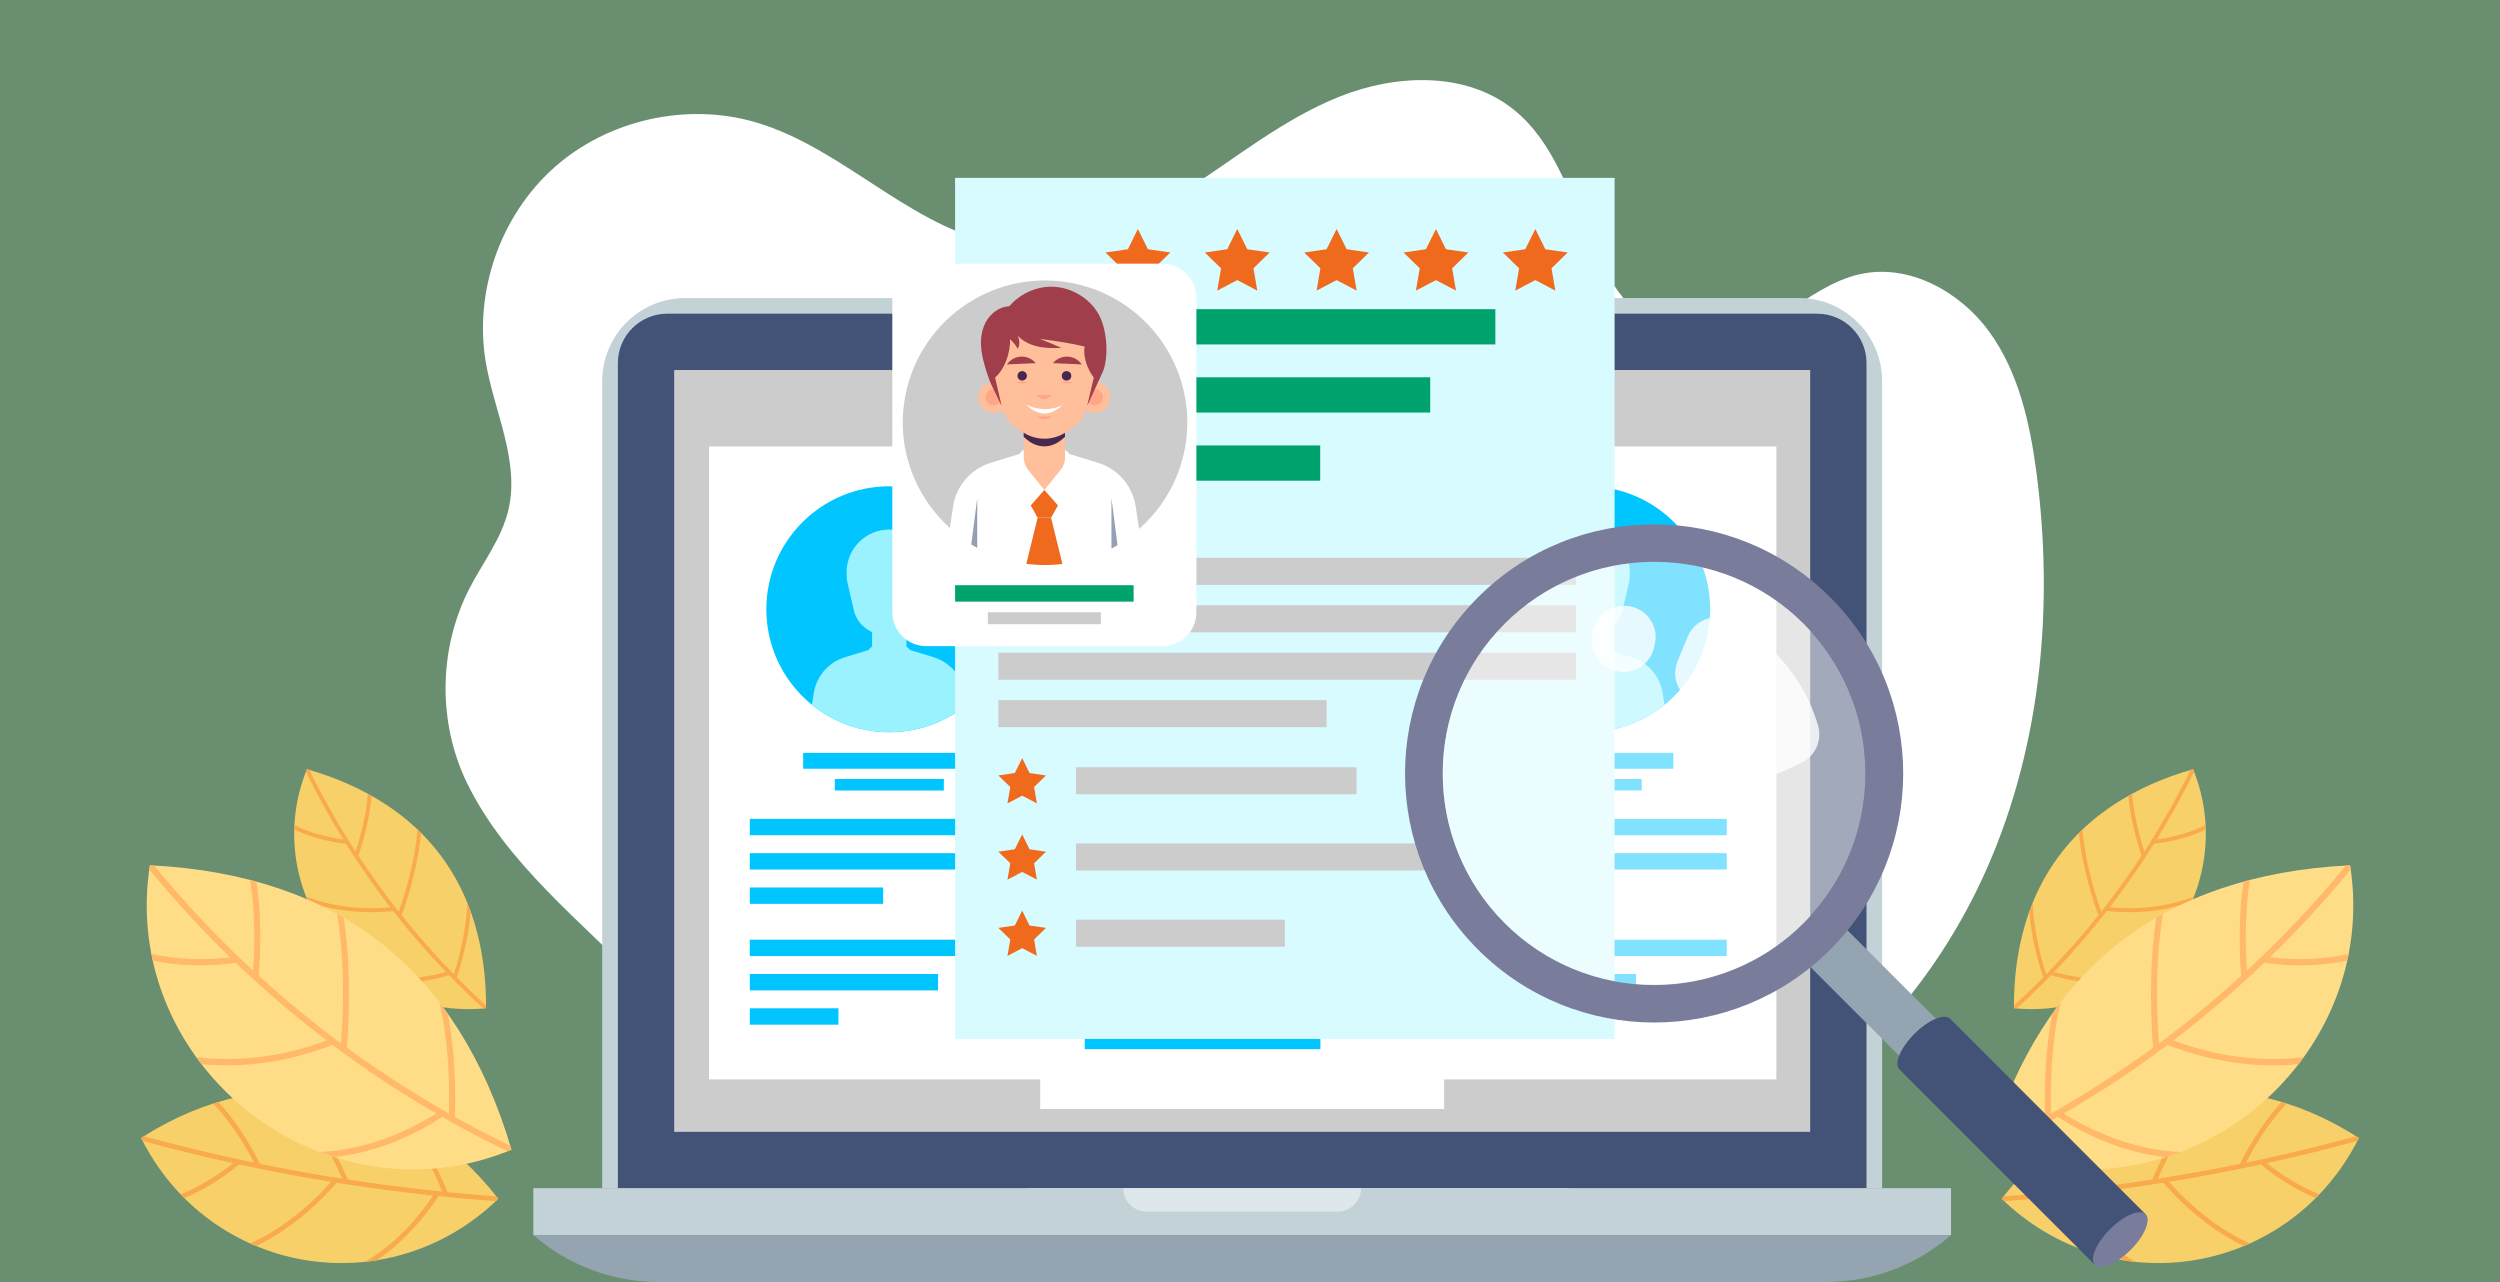 <?xml version="1.0" encoding="utf-8"?>
<!-- Generator: Adobe Illustrator 23.0.5, SVG Export Plug-In . SVG Version: 6.00 Build 0)  -->
<svg version="1.0" id="Layer_1" xmlns="http://www.w3.org/2000/svg" xmlns:xlink="http://www.w3.org/1999/xlink" x="0px" y="0px"
	 viewBox="0 0 624 320" style="enable-background:new 0 0 624 320;" xml:space="preserve">
<rect x="0" y="0" width="624" height="320" fill="#808080" stroke="none"/>
<style type="text/css">
	.st0{opacity:0.3;fill:#35B24A;}
	.st1{fill:#FFFFFF;}
	.st2{fill:#F8D06A;}
	.st3{fill:#F9AA4B;}
	.st4{fill:#FFDD87;}
	.st5{fill:#FFB968;}
	.st6{fill:#C3D2D7;}
	.st7{fill:#435277;}
	.st8{fill:#CCCCCC;}
	.st9{fill:#95A4B1;}
	.st10{fill:#DEE7EA;}
	.st11{clip-path:url(#SVGID_2_);fill:#00C5FF;}
	.st12{clip-path:url(#SVGID_2_);fill:#9BF2FF;}
	.st13{fill:#00C5FF;}
	.st14{clip-path:url(#SVGID_4_);fill:#00C5FF;}
	.st15{clip-path:url(#SVGID_4_);fill:#9BF2FF;}
	.st16{clip-path:url(#SVGID_6_);fill:#00C5FF;}
	.st17{clip-path:url(#SVGID_6_);fill:#9BF2FF;}
	.st18{fill:#D8FBFF;}
	.st19{fill:#00A26D;}
	.st20{fill:#EF6A1C;}
	.st21{clip-path:url(#SVGID_8_);fill:#CCCCCC;}
	.st22{clip-path:url(#SVGID_8_);}
	.st23{fill:#FFBF9B;}
	.st24{opacity:0.5;fill:#2D426D;}
	.st25{fill:#47284F;}
	.st26{fill:#FFA687;}
	.st27{fill:#A03E4B;}
	.st28{fill:#797D9B;}
	.st29{opacity:0.5;fill:#FFFFFF;}
	.st30{opacity:0.8;}
</style>
<rect y="0" class="st0" width="624" height="320"/>
<g>
	<g>
		<g>
			<path class="st1" d="M117.1,147.03c3.35-6.55,8.07-12.53,9.78-19.68c2.94-12.28-3.57-24.62-5.65-37.08
				c-2.94-17.64,3.75-36.58,17.11-48.46c13.36-11.88,32.96-16.31,50.13-11.33c23.14,6.71,40.7,28.7,64.69,30.93
				c15.09,1.4,29.72-5.47,42.46-13.68c12.74-8.2,24.66-18,38.74-23.62c14.07-5.62,31.39-6.29,43.28,3.11
				c10.49,8.29,14.37,22.12,19.83,34.32c5.47,12.2,15.37,24.77,28.74,24.55c14.14-0.22,24.22-14.58,38.02-17.65
				c12.17-2.72,24.96,4.27,32.29,14.37c7.32,10.1,10.14,22.74,11.77,35.11c4.36,33.11,1.25,67.59-12.08,98.21
				c-13.33,30.62-37.35,57.06-67.97,70.38c-28.27,12.3-60.03,12.98-90.86,13.47c-35.17,0.56-70.91,1.05-104.79-8.38
				c-29.4-8.18-51.2-24.1-72.08-45.7c-15.22-15.76-34.15-30.35-43.94-50.45C109.23,180.36,109.46,161.97,117.1,147.03z"/>
		</g>
		<g>
			<g>
				<path class="st2" d="M35.22,284.04L35.22,284.04L35.22,284.04c4.19,8.38,10.1,15.29,17.12,20.44
					c7.01,5.16,15.13,8.55,23.57,9.99c8.45,1.44,17.23,0.92,25.55-1.63c8.33-2.54,16.2-7.1,22.92-13.63l0,0h0
					c-11.53-14.81-26.04-23.42-41.44-26.05C67.54,270.56,51.01,273.88,35.22,284.04z"/>
				<g>
					<path class="st3" d="M110.38,297.41c-7.88-0.8-15.74-1.8-23.57-3c-3.67-8.62-8.2-16.14-13.21-22.08
						c-0.52,0-1.04,0.01-1.57,0.01c5.07,5.79,9.65,13.25,13.37,21.86c-6.86-1.08-13.69-2.31-20.49-3.7
						c-3.02-5.98-6.48-11.15-10.38-15.44c-0.42,0.13-0.84,0.25-1.26,0.38c1.9,2.07,3.7,4.3,5.38,6.78c1.69,2.45,3.27,5.12,4.75,7.98
						c-9.23-1.91-18.4-4.12-27.49-6.58c-0.23,0.15-0.46,0.29-0.69,0.44l0,0l0,0c0.13,0.24,0.25,0.48,0.37,0.72
						c7.49,2.04,15.03,3.89,22.61,5.54c-4.19,3.34-8.59,5.95-13.13,7.79c0.31,0.31,0.61,0.62,0.91,0.93
						c2.38-0.99,4.72-2.19,7.01-3.59c2.29-1.39,4.53-3,6.71-4.8c7.61,1.64,15.25,3.08,22.93,4.33
						c-6.03,6.81-12.99,12.08-20.19,15.41c0.49,0.21,0.99,0.43,1.48,0.64c7.22-3.53,14.15-8.94,20.12-15.82
						c7.99,1.28,16.02,2.35,24.06,3.2c-3.72,5.53-9.34,12.06-17.05,16.57c0.97-0.1,1.94-0.22,2.9-0.37
						c6.98-4.68,12.08-10.84,15.5-16.06c4.77,0.51,9.55,0.9,14.34,1.26c0.2-0.19,0.39-0.37,0.59-0.56l0,0h0
						c-0.17-0.22-0.34-0.43-0.51-0.64c-4.06-0.3-8.11-0.63-12.16-1.04c-2.15-5.39-5.35-11.9-9.86-17.79
						c-0.85-0.46-1.71-0.9-2.57-1.32C104.45,284.52,108.02,291.58,110.38,297.41z"/>
				</g>
			</g>
			<g>
				<path class="st2" d="M76.61,191.99L76.61,191.99L76.61,191.99c-2.93,7.18-3.8,14.8-2.76,22.12c1.03,7.32,3.97,14.33,8.4,20.24
					c4.43,5.91,10.33,10.7,17.07,13.74c6.74,3.05,14.29,4.35,22,3.56l0,0v0c0.06-7.77-0.96-14.83-2.86-21.18
					c-1.91-6.34-4.74-11.97-8.45-16.93c-3.71-4.96-8.32-9.24-13.87-12.86C90.58,197.07,84.08,194.12,76.61,191.99z"/>
				<g>
					<path class="st3" d="M113.27,243.17c-4.58-4.68-8.92-9.6-13.01-14.71c2.6-7.31,4.23-14.29,4.86-20.53
						c-0.3-0.29-0.6-0.57-0.9-0.86c-0.52,6.18-2.11,13.15-4.7,20.48c-3.55-4.51-6.91-9.17-10.06-13.97
						c1.74-5.25,2.88-10.24,3.3-14.92c-0.31-0.17-0.62-0.35-0.93-0.52c-0.21,2.28-0.53,4.58-1.07,6.99
						c-0.49,2.38-1.18,4.86-2.01,7.39c-4.23-6.54-8.06-13.34-11.51-20.33c-0.22-0.06-0.43-0.13-0.65-0.19h0h0
						c-0.08,0.21-0.16,0.42-0.24,0.63c2.83,5.78,5.95,11.41,9.33,16.88c-4.4-0.57-8.5-1.77-12.21-3.56
						c-0.01,0.37-0.03,0.73-0.04,1.1c0.98,0.46,1.99,0.88,3.01,1.26c1.04,0.37,2.1,0.71,3.18,1.01c1.08,0.3,2.18,0.55,3.29,0.77
						c1.13,0.21,2.28,0.38,3.44,0.5c3.42,5.46,7.11,10.76,11.05,15.87c-7.51,0.71-14.76-0.26-21.04-2.69
						c0.17,0.43,0.34,0.86,0.51,1.28c6.41,2.31,13.74,3.14,21.25,2.34c4.12,5.29,8.52,10.37,13.17,15.2
						c-2.66,0.76-5.74,1.38-9.12,1.65c-1.68,0.12-3.42,0.14-5.22,0.03c-1.8-0.1-3.63-0.35-5.47-0.76c0.67,0.49,1.35,0.98,2.05,1.44
						c3.53,0.52,6.89,0.53,10.05,0.18c3.14-0.33,6-0.98,8.49-1.73l2.08,2.13l2.13,2.08c1.41,1.4,2.89,2.73,4.34,4.09
						c0.22-0.02,0.44-0.04,0.67-0.06h0v0c0-0.23,0-0.45,0-0.68c-2.47-2.28-4.91-4.6-7.27-6.99c1.49-4.57,2.96-10.35,3.46-16.37
						c-0.26-0.73-0.53-1.45-0.83-2.16c-0.12,3.22-0.6,6.42-1.21,9.42C114.85,237.88,114.07,240.7,113.27,243.17z"/>
				</g>
			</g>
			<g>
				<path class="st4" d="M37.41,215.98L37.41,215.98L37.41,215.98c-1.87,11.81-0.38,23.63,4,34.28
					c4.36,10.65,11.58,20.11,20.65,27.25c9.07,7.13,19.97,11.93,31.35,13.65c11.38,1.74,23.22,0.41,34.26-4.19h0v0
					c-3.37-11.52-7.87-21.5-13.3-30.06c-5.43-8.55-11.81-15.68-19.21-21.49c-7.39-5.82-15.82-10.34-25.41-13.61
					C60.16,218.56,49.4,216.54,37.41,215.98z"/>
				<g>
					<path class="st5" d="M112.06,277.94c-8.8-4.97-17.3-10.46-25.46-16.42c0.9-11.94,0.61-22.95-0.79-32.46l-1.66-0.92
						c1.54,9.36,1.87,20.35,0.98,32.32c-7.11-5.28-13.96-10.92-20.5-16.88c0.59-8.52,0.45-16.39-0.62-23.52
						c-0.52-0.14-1.05-0.29-1.57-0.43c0.24,1.74,0.47,3.49,0.64,5.29c0.16,1.8,0.27,3.65,0.32,5.55c0.15,3.74,0.05,7.69-0.22,11.8
						c-8.83-8.16-17.07-16.95-24.71-26.23c-0.35-0.02-0.7-0.04-1.05-0.05h0v0c-0.05,0.34-0.09,0.68-0.14,1.03
						c6.29,7.69,13.03,15.01,20.15,21.92c-6.8,0.8-13.41,0.52-19.65-0.84c0.12,0.56,0.23,1.11,0.35,1.67
						c1.65,0.34,3.31,0.61,4.99,0.81c1.7,0.18,3.42,0.29,5.15,0.34c1.73,0.05,3.47,0.02,5.23-0.07c1.77-0.11,3.56-0.29,5.35-0.54
						c7.19,6.88,14.78,13.36,22.7,19.38c-10.91,4.08-22.16,5.46-32.57,4.18c0.42,0.58,0.85,1.16,1.28,1.74
						c10.56,1.04,21.87-0.58,32.73-4.81c8.28,6.22,16.93,11.95,25.9,17.13c-3.62,2.27-7.93,4.49-12.86,6.3
						c-2.46,0.89-5.04,1.62-7.77,2.21c-1.36,0.29-2.76,0.54-4.18,0.73c-1.41,0.18-2.85,0.3-4.32,0.37c1.22,0.47,2.44,0.91,3.68,1.31
						c5.5-0.68,10.53-2.04,15.09-3.9c2.27-0.91,4.4-1.91,6.37-2.94c1.98-1.04,3.83-2.15,5.5-3.23l4.01,2.27l4.07,2.16
						c2.69,1.47,5.48,2.77,8.22,4.15c0.32-0.13,0.64-0.25,0.96-0.38h0v0c-0.1-0.34-0.2-0.67-0.3-1c-2.32-1.16-4.67-2.27-6.96-3.48
						l-3.44-1.82c-1.15-0.6-2.29-1.22-3.41-1.87c0.13-3.72,0.1-7.85-0.15-12.22c-0.12-2.19-0.3-4.43-0.57-6.68
						c-0.13-1.13-0.29-2.25-0.46-3.38c-0.17-1.15-0.35-2.29-0.57-3.43c-0.68-0.97-1.38-1.92-2.09-2.83c0.56,2.4,1,4.83,1.33,7.27
						c0.33,2.44,0.6,4.81,0.76,7.17c0.17,2.35,0.25,4.69,0.29,6.91C112.14,273.8,112.12,275.93,112.06,277.94z"/>
				</g>
			</g>
		</g>
		<g>
			<g>
				<path class="st2" d="M588.78,284.04L588.78,284.04L588.78,284.04c-4.19,8.38-10.1,15.29-17.12,20.44
					c-7.01,5.16-15.13,8.55-23.57,9.99c-8.45,1.44-17.23,0.92-25.55-1.63c-8.33-2.54-16.2-7.1-22.92-13.63l0,0h0
					c11.53-14.81,26.04-23.42,41.44-26.05C556.46,270.56,572.99,273.88,588.78,284.04z"/>
				<g>
					<path class="st3" d="M513.62,297.41c7.88-0.8,15.74-1.8,23.57-3c3.67-8.62,8.2-16.14,13.21-22.08c0.52,0,1.04,0.01,1.57,0.01
						c-5.07,5.79-9.65,13.25-13.37,21.86c6.86-1.08,13.69-2.31,20.49-3.7c3.02-5.98,6.48-11.15,10.38-15.44
						c0.42,0.13,0.84,0.25,1.26,0.38c-1.9,2.07-3.7,4.3-5.38,6.78c-1.69,2.45-3.27,5.12-4.75,7.98c9.23-1.91,18.4-4.12,27.49-6.58
						c0.23,0.15,0.46,0.29,0.69,0.44l0,0l0,0c-0.13,0.24-0.25,0.48-0.37,0.72c-7.49,2.04-15.03,3.89-22.61,5.54
						c4.19,3.34,8.59,5.95,13.13,7.79c-0.31,0.31-0.61,0.62-0.91,0.93c-2.38-0.99-4.72-2.19-7.01-3.59c-2.29-1.39-4.53-3-6.71-4.8
						c-7.61,1.64-15.25,3.08-22.93,4.33c6.03,6.81,12.99,12.08,20.19,15.41c-0.49,0.21-0.99,0.43-1.48,0.64
						c-7.22-3.53-14.15-8.94-20.12-15.82c-7.99,1.28-16.02,2.35-24.06,3.2c3.72,5.53,9.34,12.06,17.05,16.57
						c-0.97-0.1-1.94-0.22-2.9-0.37c-6.98-4.68-12.08-10.84-15.5-16.06c-4.77,0.51-9.55,0.9-14.34,1.26
						c-0.2-0.19-0.39-0.37-0.59-0.56l0,0h0c0.17-0.22,0.34-0.43,0.51-0.64c4.06-0.3,8.11-0.63,12.16-1.04
						c2.15-5.39,5.35-11.9,9.86-17.79c0.85-0.46,1.71-0.9,2.57-1.32C519.55,284.52,515.98,291.58,513.62,297.41z"/>
				</g>
			</g>
			<g>
				<path class="st2" d="M547.39,191.99L547.39,191.99L547.39,191.99c2.93,7.18,3.8,14.8,2.76,22.12
					c-1.03,7.32-3.97,14.33-8.4,20.24c-4.43,5.91-10.33,10.7-17.07,13.74c-6.74,3.05-14.29,4.35-22,3.56l0,0v0
					c-0.06-7.77,0.96-14.83,2.86-21.18c1.91-6.34,4.74-11.97,8.45-16.93c3.71-4.96,8.32-9.24,13.87-12.86
					C533.42,197.07,539.92,194.12,547.39,191.99z"/>
				<g>
					<path class="st3" d="M510.73,243.17c4.58-4.68,8.92-9.6,13.01-14.71c-2.6-7.31-4.23-14.29-4.86-20.53
						c0.3-0.29,0.6-0.57,0.9-0.86c0.52,6.18,2.11,13.15,4.7,20.48c3.55-4.51,6.91-9.17,10.06-13.97c-1.74-5.25-2.88-10.24-3.3-14.92
						c0.31-0.17,0.62-0.35,0.93-0.52c0.21,2.28,0.53,4.58,1.07,6.99c0.49,2.38,1.18,4.86,2.01,7.39
						c4.23-6.54,8.06-13.34,11.51-20.33c0.22-0.06,0.43-0.13,0.65-0.19h0l0,0c0.08,0.21,0.16,0.42,0.24,0.63
						c-2.83,5.78-5.95,11.41-9.33,16.88c4.4-0.57,8.5-1.77,12.21-3.56c0.01,0.37,0.03,0.73,0.04,1.1c-0.98,0.46-1.99,0.88-3.01,1.26
						c-1.04,0.37-2.1,0.71-3.18,1.01c-1.08,0.3-2.18,0.55-3.29,0.77c-1.13,0.21-2.28,0.38-3.44,0.5
						c-3.42,5.46-7.11,10.76-11.05,15.87c7.51,0.71,14.76-0.26,21.04-2.69c-0.17,0.43-0.34,0.86-0.51,1.28
						c-6.41,2.31-13.74,3.14-21.25,2.34c-4.12,5.29-8.52,10.37-13.17,15.2c2.66,0.76,5.74,1.38,9.12,1.65
						c1.68,0.12,3.42,0.14,5.22,0.03c1.8-0.1,3.63-0.35,5.47-0.76c-0.67,0.49-1.35,0.98-2.05,1.44c-3.53,0.52-6.89,0.53-10.05,0.18
						c-3.14-0.33-6-0.98-8.49-1.73l-2.08,2.13l-2.13,2.08c-1.41,1.4-2.89,2.73-4.34,4.09c-0.22-0.02-0.44-0.04-0.67-0.06h0v0
						c0-0.23,0-0.45,0-0.68c2.47-2.28,4.91-4.6,7.27-6.99c-1.49-4.57-2.96-10.35-3.46-16.37c0.26-0.73,0.53-1.45,0.83-2.16
						c0.12,3.22,0.6,6.42,1.21,9.42C509.15,237.88,509.93,240.7,510.73,243.17z"/>
				</g>
			</g>
			<g>
				<path class="st4" d="M586.59,215.98L586.59,215.98L586.59,215.98c1.87,11.81,0.38,23.63-4,34.28
					c-4.36,10.65-11.58,20.11-20.65,27.25c-9.07,7.13-19.97,11.93-31.35,13.65c-11.38,1.74-23.22,0.41-34.26-4.19h0v0
					c3.37-11.52,7.87-21.5,13.3-30.06c5.43-8.55,11.81-15.68,19.21-21.49c7.39-5.82,15.82-10.34,25.41-13.61
					C563.84,218.56,574.6,216.54,586.59,215.98z"/>
				<g>
					<path class="st5" d="M511.94,277.94c8.8-4.97,17.3-10.46,25.46-16.42c-0.9-11.94-0.61-22.95,0.79-32.46l1.66-0.92
						c-1.54,9.36-1.87,20.35-0.98,32.32c7.11-5.28,13.96-10.92,20.5-16.88c-0.59-8.52-0.45-16.39,0.62-23.52
						c0.52-0.14,1.05-0.29,1.57-0.43c-0.24,1.74-0.47,3.49-0.64,5.29c-0.16,1.8-0.27,3.65-0.32,5.55c-0.15,3.74-0.05,7.69,0.22,11.8
						c8.83-8.16,17.07-16.95,24.71-26.23c0.35-0.02,0.7-0.04,1.05-0.05h0v0c0.05,0.34,0.09,0.68,0.14,1.03
						c-6.29,7.69-13.03,15.01-20.15,21.92c6.8,0.8,13.41,0.52,19.65-0.84c-0.12,0.56-0.23,1.11-0.35,1.67
						c-1.65,0.34-3.31,0.61-4.99,0.81c-1.7,0.18-3.42,0.29-5.15,0.34c-1.73,0.05-3.47,0.02-5.23-0.07
						c-1.77-0.11-3.56-0.29-5.35-0.54c-7.19,6.88-14.78,13.36-22.7,19.38c10.91,4.08,22.16,5.46,32.57,4.18
						c-0.42,0.58-0.85,1.16-1.28,1.74c-10.56,1.04-21.87-0.58-32.73-4.81c-8.28,6.22-16.93,11.95-25.9,17.13
						c3.62,2.27,7.92,4.49,12.86,6.3c2.46,0.89,5.04,1.62,7.77,2.21c1.36,0.29,2.76,0.54,4.18,0.73c1.41,0.18,2.85,0.3,4.32,0.37
						c-1.22,0.47-2.44,0.91-3.68,1.31c-5.5-0.68-10.53-2.04-15.09-3.9c-2.27-0.91-4.4-1.91-6.37-2.94c-1.98-1.04-3.83-2.15-5.5-3.23
						l-4.01,2.27l-4.07,2.16c-2.69,1.47-5.48,2.77-8.22,4.15c-0.32-0.13-0.64-0.25-0.96-0.38h0v0c0.1-0.34,0.2-0.67,0.3-1
						c2.32-1.16,4.67-2.27,6.96-3.48l3.44-1.82c1.15-0.6,2.29-1.22,3.41-1.87c-0.13-3.72-0.1-7.85,0.15-12.22
						c0.12-2.19,0.3-4.43,0.57-6.68c0.13-1.13,0.29-2.25,0.46-3.38c0.17-1.15,0.35-2.29,0.57-3.43c0.68-0.97,1.38-1.92,2.09-2.83
						c-0.56,2.4-1,4.83-1.33,7.27c-0.33,2.44-0.6,4.81-0.76,7.17c-0.17,2.35-0.25,4.69-0.29,6.91
						C511.86,273.8,511.88,275.93,511.94,277.94z"/>
				</g>
			</g>
		</g>
	</g>
	<g>
		<g>
			<path class="st6" d="M469.78,296.57H150.31V95.15c0-11.47,9.29-20.76,20.76-20.76h277.95c11.47,0,20.76,9.29,20.76,20.76V296.57z
				"/>
			<path class="st7" d="M154.22,296.57V90.61c0-6.79,5.52-12.31,12.31-12.31h287.04c6.79,0,12.31,5.52,12.31,12.31v205.96H154.22z"
				/>
			<rect x="168.28" y="92.36" class="st8" width="283.54" height="190.15"/>
			<g>
				<rect x="133.12" y="296.57" class="st6" width="353.86" height="11.72"/>
				<path class="st9" d="M455.65,320h-291.2c-11.52,0-22.64-4.16-31.33-11.72h0h353.86l0,0C478.29,315.84,467.16,320,455.65,320z"/>
				<path class="st10" d="M333.87,302.42h-47.65c-3.24,0-5.86-2.62-5.86-5.86l0,0h59.37l0,0
					C339.73,299.8,337.11,302.42,333.87,302.42z"/>
			</g>
			<g>
				<g>
					<rect x="176.99" y="111.43" class="st1" width="92.19" height="157.99"/>
					<g>
						<defs>
							<circle id="SVGID_1_" cx="221.97" cy="152.07" r="30.69"/>
						</defs>
						<clipPath id="SVGID_2_">
							<use xlink:href="#SVGID_1_"  style="overflow:visible;"/>
						</clipPath>
						<circle class="st11" cx="221.97" cy="152.07" r="30.69"/>
						<path class="st12" d="M240.82,173.08c-0.64-4.26-3.67-7.76-7.78-9.03l-5.91-1.81c-0.24-0.35-0.54-0.64-0.89-0.87v-3.53
							c0.01,0,0.02-0.01,0.02-0.01l1.17-0.74c1.69-1.07,2.9-2.77,3.35-4.72l1.54-6.61c0.19-0.79,0.28-1.61,0.28-2.42v-0.53
							c0-5.87-4.76-10.64-10.64-10.64l0,0c-5.87,0-10.64,4.76-10.64,10.64v0.53c0,0.82,0.09,1.63,0.28,2.42l1.54,6.61
							c0.46,1.95,1.66,3.65,3.35,4.72l1.17,0.74c0.01,0,0.02,0.01,0.02,0.01v3.53c-0.35,0.23-0.66,0.52-0.89,0.87l-5.91,1.81
							c-4.11,1.26-7.14,4.77-7.78,9.03l-1.22,8.12l6.23,1.01v4.92h13.85l0,0h13.85v-4.92l6.23-1.01L240.82,173.08z"/>
					</g>
					<g>
						<rect x="200.47" y="187.92" class="st13" width="43" height="3.96"/>
						<rect x="208.36" y="194.44" class="st13" width="27.22" height="2.87"/>
					</g>
					<rect x="187.15" y="204.39" class="st13" width="69.64" height="4.09"/>
					<rect x="187.15" y="212.95" class="st13" width="69.64" height="4.09"/>
					<rect x="187.15" y="221.51" class="st13" width="33.29" height="4.09"/>
					<rect x="187.15" y="234.55" class="st13" width="69.64" height="4.09"/>
					<rect x="187.15" y="243.11" class="st13" width="46.99" height="4.09"/>
					<rect x="187.15" y="251.67" class="st13" width="22.13" height="4.09"/>
				</g>
				<g>
					<rect x="351.19" y="111.43" class="st1" width="92.19" height="157.99"/>
					<g>
						<defs>
							<circle id="SVGID_3_" cx="396.17" cy="152.07" r="30.69"/>
						</defs>
						<clipPath id="SVGID_4_">
							<use xlink:href="#SVGID_3_"  style="overflow:visible;"/>
						</clipPath>
						<circle class="st14" cx="396.17" cy="152.07" r="30.69"/>
						<path class="st15" d="M415.02,173.08c-0.64-4.26-3.67-7.76-7.78-9.03l-5.91-1.81c-0.24-0.35-0.54-0.64-0.89-0.87v-3.53
							c0.01,0,0.02-0.01,0.02-0.01l1.17-0.74c1.69-1.07,2.9-2.77,3.35-4.72l1.54-6.61c0.19-0.79,0.28-1.61,0.28-2.42v-0.53
							c0-5.87-4.76-10.64-10.64-10.64l0,0c-5.87,0-10.64,4.76-10.64,10.64v0.53c0,0.82,0.09,1.63,0.28,2.42l1.54,6.61
							c0.46,1.95,1.66,3.65,3.35,4.72l1.17,0.74c0.01,0,0.02,0.01,0.02,0.01v3.53c-0.35,0.23-0.66,0.52-0.89,0.87l-5.91,1.81
							c-4.11,1.26-7.14,4.77-7.78,9.03l-1.22,8.12l6.23,1.01v4.92h13.85l0,0h13.85v-4.92l6.23-1.01L415.02,173.08z"/>
					</g>
					<g>
						<rect x="374.67" y="187.92" class="st13" width="43" height="3.96"/>
						<rect x="382.56" y="194.44" class="st13" width="27.22" height="2.87"/>
					</g>
					<rect x="361.35" y="204.39" class="st13" width="69.64" height="4.09"/>
					<rect x="361.35" y="212.95" class="st13" width="69.64" height="4.09"/>
					<rect x="361.35" y="221.51" class="st13" width="33.29" height="4.09"/>
					<rect x="361.35" y="234.55" class="st13" width="69.64" height="4.09"/>
					<rect x="361.35" y="243.11" class="st13" width="46.99" height="4.09"/>
					<rect x="361.35" y="251.67" class="st13" width="22.13" height="4.09"/>
				</g>
				<g>
					<rect x="259.64" y="104.05" class="st1" width="100.81" height="172.76"/>
					<g>
						<defs>
							<circle id="SVGID_5_" cx="308.83" cy="148.48" r="33.56"/>
						</defs>
						<clipPath id="SVGID_6_">
							<use xlink:href="#SVGID_5_"  style="overflow:visible;"/>
						</clipPath>
						<circle class="st16" cx="308.83" cy="148.48" r="33.56"/>
						<path class="st17" d="M329.44,171.46c-0.7-4.65-4.01-8.49-8.51-9.87l-6.46-1.98c-0.26-0.38-0.59-0.7-0.98-0.95v-3.86
							c0.01-0.01,0.02-0.01,0.03-0.01l1.28-0.81c1.85-1.17,3.17-3.03,3.67-5.16l1.69-7.23c0.2-0.87,0.31-1.76,0.31-2.65v-0.58
							c0-6.42-5.21-11.63-11.63-11.63h0c-6.42,0-11.63,5.21-11.63,11.63v0.58c0,0.89,0.1,1.78,0.31,2.65l1.69,7.23
							c0.5,2.13,1.82,3.99,3.67,5.16l1.28,0.81c0.01,0.01,0.02,0.01,0.03,0.01v3.86c-0.39,0.25-0.72,0.57-0.98,0.95l-6.46,1.98
							c-4.5,1.38-7.81,5.22-8.51,9.87l-1.34,8.88l6.81,1.1v5.39h15.14h0h15.14v-5.39l6.81-1.1L329.44,171.46z"/>
					</g>
					<g>
						<rect x="285.32" y="187.69" class="st13" width="47.02" height="4.33"/>
						<rect x="293.95" y="194.81" class="st13" width="29.76" height="3.14"/>
					</g>
					<rect x="270.75" y="205.7" class="st13" width="76.16" height="4.47"/>
					<rect x="270.75" y="215.06" class="st13" width="76.16" height="4.47"/>
					<rect x="270.75" y="224.42" class="st13" width="36.4" height="4.47"/>
					<rect x="270.75" y="238.67" class="st13" width="76.16" height="4.47"/>
					<rect x="270.75" y="248.03" class="st13" width="51.39" height="4.47"/>
					<rect x="270.75" y="257.4" class="st13" width="58.82" height="4.47"/>
				</g>
			</g>
		</g>
		<g>
			<g>
				<rect x="238.39" y="44.4" class="st18" width="164.61" height="214.92"/>
				<rect x="249.19" y="77.17" class="st19" width="124.05" height="8.8"/>
				<rect x="249.19" y="94.17" class="st19" width="107.79" height="8.8"/>
				<rect x="249.19" y="111.18" class="st19" width="80.33" height="8.8"/>
				<rect x="249.19" y="139.23" class="st8" width="144.21" height="6.75"/>
				<rect x="249.19" y="151.07" class="st8" width="144.21" height="6.75"/>
				<rect x="249.19" y="162.91" class="st8" width="144.21" height="6.75"/>
				<rect x="249.19" y="174.75" class="st8" width="81.94" height="6.75"/>
				<g>
					<rect x="268.56" y="191.5" class="st8" width="70.03" height="6.75"/>
					<polygon class="st20" points="255.14,189.23 256.97,192.95 261.08,193.55 258.11,196.44 258.81,200.53 255.14,198.6 
						251.46,200.53 252.17,196.44 249.19,193.55 253.3,192.95 					"/>
				</g>
				<g>
					<rect x="268.56" y="210.53" class="st8" width="93.62" height="6.75"/>
					<polygon class="st20" points="255.14,208.26 256.97,211.98 261.08,212.58 258.11,215.47 258.81,219.56 255.14,217.63 
						251.46,219.56 252.17,215.47 249.19,212.58 253.3,211.98 					"/>
				</g>
				<g>
					<rect x="268.56" y="229.56" class="st8" width="52.14" height="6.75"/>
					<polygon class="st20" points="255.14,227.29 256.97,231.01 261.08,231.6 258.11,234.5 258.81,238.59 255.14,236.66 
						251.46,238.59 252.17,234.5 249.19,231.6 253.3,231.01 					"/>
				</g>
				<g>
					<polygon class="st20" points="284.02,57.15 286.52,62.21 292.11,63.02 288.06,66.97 289.02,72.54 284.02,69.91 279.02,72.54 
						279.97,66.97 275.93,63.02 281.52,62.21 					"/>
					<polygon class="st20" points="308.82,57.15 311.32,62.21 316.91,63.02 312.86,66.97 313.82,72.54 308.82,69.91 303.82,72.54 
						304.77,66.97 300.73,63.02 306.32,62.21 					"/>
					<polygon class="st20" points="333.62,57.15 336.12,62.21 341.71,63.02 337.66,66.97 338.62,72.54 333.62,69.91 328.62,72.54 
						329.57,66.97 325.52,63.02 331.12,62.21 					"/>
					<polygon class="st20" points="358.41,57.15 360.91,62.21 366.51,63.02 362.46,66.97 363.41,72.54 358.41,69.91 353.41,72.54 
						354.37,66.97 350.32,63.02 355.91,62.21 					"/>
					<polygon class="st20" points="383.21,57.15 385.71,62.21 391.3,63.02 387.26,66.97 388.21,72.54 383.21,69.91 378.21,72.54 
						379.17,66.97 375.12,63.02 380.71,62.21 					"/>
				</g>
			</g>
			<g>
				<path class="st1" d="M290.15,161.28h-58.96c-4.68,0-8.47-3.79-8.47-8.47V74.28c0-4.68,3.79-8.47,8.47-8.47h58.96
					c4.68,0,8.47,3.79,8.47,8.47v78.53C298.62,157.49,294.83,161.28,290.15,161.28z"/>
				<g>
					<defs>
						
							<ellipse id="SVGID_7_" transform="matrix(0.163 -0.987 0.987 0.163 114.18 345.597)" cx="260.67" cy="105.54" rx="35.5" ry="35.5"/>
					</defs>
					<clipPath id="SVGID_8_">
						<use xlink:href="#SVGID_7_"  style="overflow:visible;"/>
					</clipPath>
					
						<ellipse transform="matrix(0.163 -0.987 0.987 0.163 114.18 345.597)" class="st21" cx="260.67" cy="105.54" rx="35.5" ry="35.5"/>
					<g class="st22">
						<g>
							<g>
								<path class="st1" d="M284.95,136.24l-1.48-9.82c-0.78-5.15-4.44-9.39-9.41-10.91l-13.38-4.1l-13.38,4.1
									c-4.98,1.52-8.64,5.77-9.41,10.91l-1.48,9.82l7.53,1.22v5.96h16.75l0,0h16.75v-5.96L284.95,136.24z"/>
								<polygon class="st23" points="236.39,136.24 235.31,143.42 243.92,143.42 243.92,137.46 								"/>
								<polygon class="st23" points="284.95,136.24 277.42,137.46 277.42,143.42 286.03,143.42 								"/>
							</g>
							<path class="st1" d="M260.67,122.3l-4.93,5.58l-2.35-10.12c-0.15-0.66-0.12-1.35,0.09-1.99l0.51-1.55
								c0.46-1.41,1.73-2.41,3.21-2.53l3.47-0.28V122.3z"/>
							<path class="st1" d="M260.67,122.3l4.93,5.58l2.35-10.12c0.15-0.66,0.12-1.35-0.09-1.99l-0.51-1.55
								c-0.46-1.41-1.73-2.41-3.21-2.53l-3.47-0.28L260.67,122.3z"/>
							<polygon class="st24" points="243.92,143.42 243.92,124.36 241.45,143.42 							"/>
							<polygon class="st24" points="277.42,143.42 277.42,124.36 279.89,143.42 							"/>
							<polygon class="st20" points="260.67,122.3 257.27,126.16 258.99,129.21 260.67,129.21 262.35,129.21 264.07,126.16 							
								"/>
							<polygon class="st20" points="262.35,129.21 260.67,129.21 258.99,129.21 255.51,143.42 260.67,143.42 265.83,143.42 							
								"/>
						</g>
						<g>
							<path class="st23" d="M265.83,100.08h-10.31v14.03c0,1.14,0.38,2.2,1.01,3.05l-0.01,0l0.08,0.1
								c0.05,0.07,0.11,0.14,0.17,0.21l3.91,4.83l3.91-4.83c0.06-0.07,0.11-0.14,0.17-0.21l0.08-0.1l-0.01,0
								c0.63-0.86,1.01-1.91,1.01-3.05V100.08z"/>
							<path class="st25" d="M255.51,100.08v8.97l0.86,0.72c1.28,1.07,2.77,1.64,4.29,1.64l0,0c1.52,0,3.01-0.57,4.29-1.64
								l0.86-0.72v-8.97H255.51z"/>
						</g>
						<g>
							<g>
								<path class="st23" d="M251.94,99.15c0,2.14-1.74,3.88-3.88,3.88c-2.14,0-3.88-1.74-3.88-3.88s1.74-3.88,3.88-3.88
									C250.2,95.26,251.94,97,251.94,99.15z"/>
								<path class="st26" d="M250.1,99.15c0,1.13-0.91,2.04-2.04,2.04c-1.13,0-2.04-0.91-2.04-2.04s0.91-2.04,2.04-2.04
									C249.18,97.1,250.1,98.02,250.1,99.15z"/>
							</g>
							<g>
								<path class="st23" d="M269.4,99.15c0,2.14,1.74,3.88,3.88,3.88c2.14,0,3.88-1.74,3.88-3.88s-1.74-3.88-3.88-3.88
									C271.14,95.26,269.4,97,269.4,99.15z"/>
								<path class="st26" d="M271.24,99.15c0,1.13,0.91,2.04,2.04,2.04c1.13,0,2.04-0.91,2.04-2.04s-0.91-2.04-2.04-2.04
									C272.16,97.1,271.24,98.02,271.24,99.15z"/>
							</g>
							<path class="st23" d="M260.67,76.95L260.67,76.95L260.67,76.95L260.67,76.95L260.67,76.95c-7.1,0-12.86,5.76-12.86,12.86
								v0.65c0,0.99,0.11,1.97,0.34,2.93l1.87,7.99c0.55,2.36,2.01,4.41,4.05,5.71l1.42,0.9c1.55,0.98,3.35,1.51,5.19,1.51l0,0l0,0
								l0,0l0,0l0,0c1.84,0,3.63-0.52,5.19-1.51l1.42-0.9c2.05-1.3,3.5-3.35,4.05-5.71l1.87-7.99c0.22-0.96,0.34-1.94,0.34-2.93
								v-0.65C273.53,82.71,267.77,76.95,260.67,76.95z"/>
							<g>
								<path class="st27" d="M254.84,89.01c-1.47,0.07-2.74,0.83-3.51,1.95l7.19-0.32C257.64,89.59,256.31,88.95,254.84,89.01z"/>
							</g>
							<path class="st25" d="M256.32,93.81c0,0.65-0.53,1.18-1.18,1.18c-0.65,0-1.18-0.53-1.18-1.18c0-0.65,0.53-1.18,1.18-1.18
								C255.79,92.63,256.32,93.16,256.32,93.81z"/>
							<g>
								<path class="st27" d="M266.5,89.01c1.47,0.07,2.74,0.83,3.51,1.95l-7.19-0.32C263.7,89.59,265.03,88.95,266.5,89.01z"/>
							</g>
							<circle class="st25" cx="266.21" cy="93.81" r="1.18"/>
							<path class="st26" d="M262.66,98.63h-3.94c-0.01,0-0.02,0-0.04,0c0.32,0.28,0.64,0.52,1,0.73c0.37,0.21,0.79,0.34,1.21,0.3
								C261.54,99.59,262.18,99.07,262.66,98.63z"/>
							<path class="st1" d="M265.16,101.11c-2.78,1.42-6.25,1.36-8.98-0.15c1.04,1.27,2.78,2.2,4.42,2.26
								C262.24,103.28,264.02,102.29,265.16,101.11z"/>
							<path class="st26" d="M262.6,103.91h-3.87c0.54,0.44,1.21,0.73,1.91,0.74C261.35,104.67,262.04,104.33,262.6,103.91z"/>
							<path class="st27" d="M275.33,92.63c1.54-4,0.91-11.05-1.39-14.67c-2.29-3.62-6.36-6.05-10.63-6.36
								c-4.27-0.31-8.58,1.57-11.37,4.82c-2.51,0.11-4.77,1.84-5.94,4.07c-1.17,2.23-1.35,4.86-0.98,7.35
								c0.37,2.49,1.25,5.18,2.12,7.53l2.88,6l-1.65-7.13c2.48-2.15,3.85-6.31,3.74-9.58c0.75,0.7,1.42,1.53,1.95,2.42
								c0.6-1.15,0.47-2.9-0.47-3.78c1.26,1.63,3.2,2.64,5.2,3.13c2,0.49,4.09,0.49,6.15,0.41c-1.77-0.82-3.55-1.54-5.37-2.24
								c3.74,0.47,7.47,1.02,11.14,1.89c-0.42,2.63,0.71,5.62,2.3,7.76l-1.67,7.13L275.33,92.63z"/>
							<g>
								<path class="st26" d="M256.56,95.47c-0.8-0.3-2.11-0.3-2.91,0C254.45,95.77,255.75,95.77,256.56,95.47z"/>
							</g>
							<g>
								<path class="st26" d="M264.78,95.47c0.8-0.3,2.11-0.3,2.91,0C266.89,95.77,265.59,95.77,264.78,95.47z"/>
							</g>
						</g>
					</g>
				</g>
				<rect x="238.39" y="146.07" class="st19" width="44.56" height="4.1"/>
				<rect x="246.57" y="152.82" class="st8" width="28.21" height="2.98"/>
			</g>
		</g>
		<g>
			
				<rect x="461.03" y="229.49" transform="matrix(0.707 -0.707 0.707 0.707 -38.225 403.155)" class="st9" width="13.02" height="36.45"/>
			<g>
				<path class="st28" d="M368.91,149.09c-24.28,24.28-24.28,63.64,0,87.92s63.64,24.28,87.92,0c24.28-24.28,24.28-63.64,0-87.92
					C432.55,124.81,393.19,124.81,368.91,149.09z M450.2,230.38c-20.58,20.58-54.08,20.58-74.66,0c-20.58-20.58-20.58-54.08,0-74.66
					c20.58-20.58,54.08-20.58,74.66,0C470.78,176.3,470.78,209.79,450.2,230.38z"/>
				<ellipse class="st29" cx="412.87" cy="193.05" rx="52.75" ry="52.83"/>
			</g>
			<path class="st7" d="M477.85,258.03c-3.49,3.49-5.17,7.48-3.75,8.9l48.79,48.79l12.65-12.65l-48.79-48.79
				C485.33,252.86,481.35,254.54,477.85,258.03z"/>
			<path class="st28" d="M535.55,303.07c1.42,1.42-0.25,5.41-3.75,8.9c-3.49,3.49-7.48,5.17-8.9,3.75c-1.42-1.42,0.25-5.41,3.75-8.9
				C530.14,303.33,534.12,301.65,535.55,303.07z"/>
			<g class="st30">
				<path class="st1" d="M397.42,158.51c-0.02,0.35-0.04,0.71-0.06,1.06c-0.21,4.19,2.97,7.79,7.15,8.11c0.05,0,0.1,0.01,0.15,0.01
					c3.85,0.32,7.33-2.26,8.18-6.03c0.07-0.29,0.14-0.59,0.2-0.88c1.3-5.5-3.6-10.57-9.13-9.39c-0.17,0.04-0.34,0.07-0.51,0.11
					C400.09,152.25,397.64,155.11,397.42,158.51z"/>
				<path class="st1" d="M421.26,158.9c-0.85,2.07-1.7,4.13-2.55,6.2c-1.38,3.34-0.25,7.17,2.68,9.28c1.89,1.36,3.72,2.92,5.47,4.67
					c3.22,3.22,5.79,6.74,7.68,10.33c1.83,3.47,6.07,4.97,9.7,3.49c1.9-0.78,3.76-1.64,5.58-2.58c3.35-1.74,5.01-5.56,3.96-9.19
					c-1.93-6.67-5.52-12.95-10.77-18.2c-3.33-3.33-7.08-5.99-11.09-7.99C427.89,152.9,422.98,154.72,421.26,158.9z"/>
			</g>
		</g>
	</g>
</g>
</svg>
